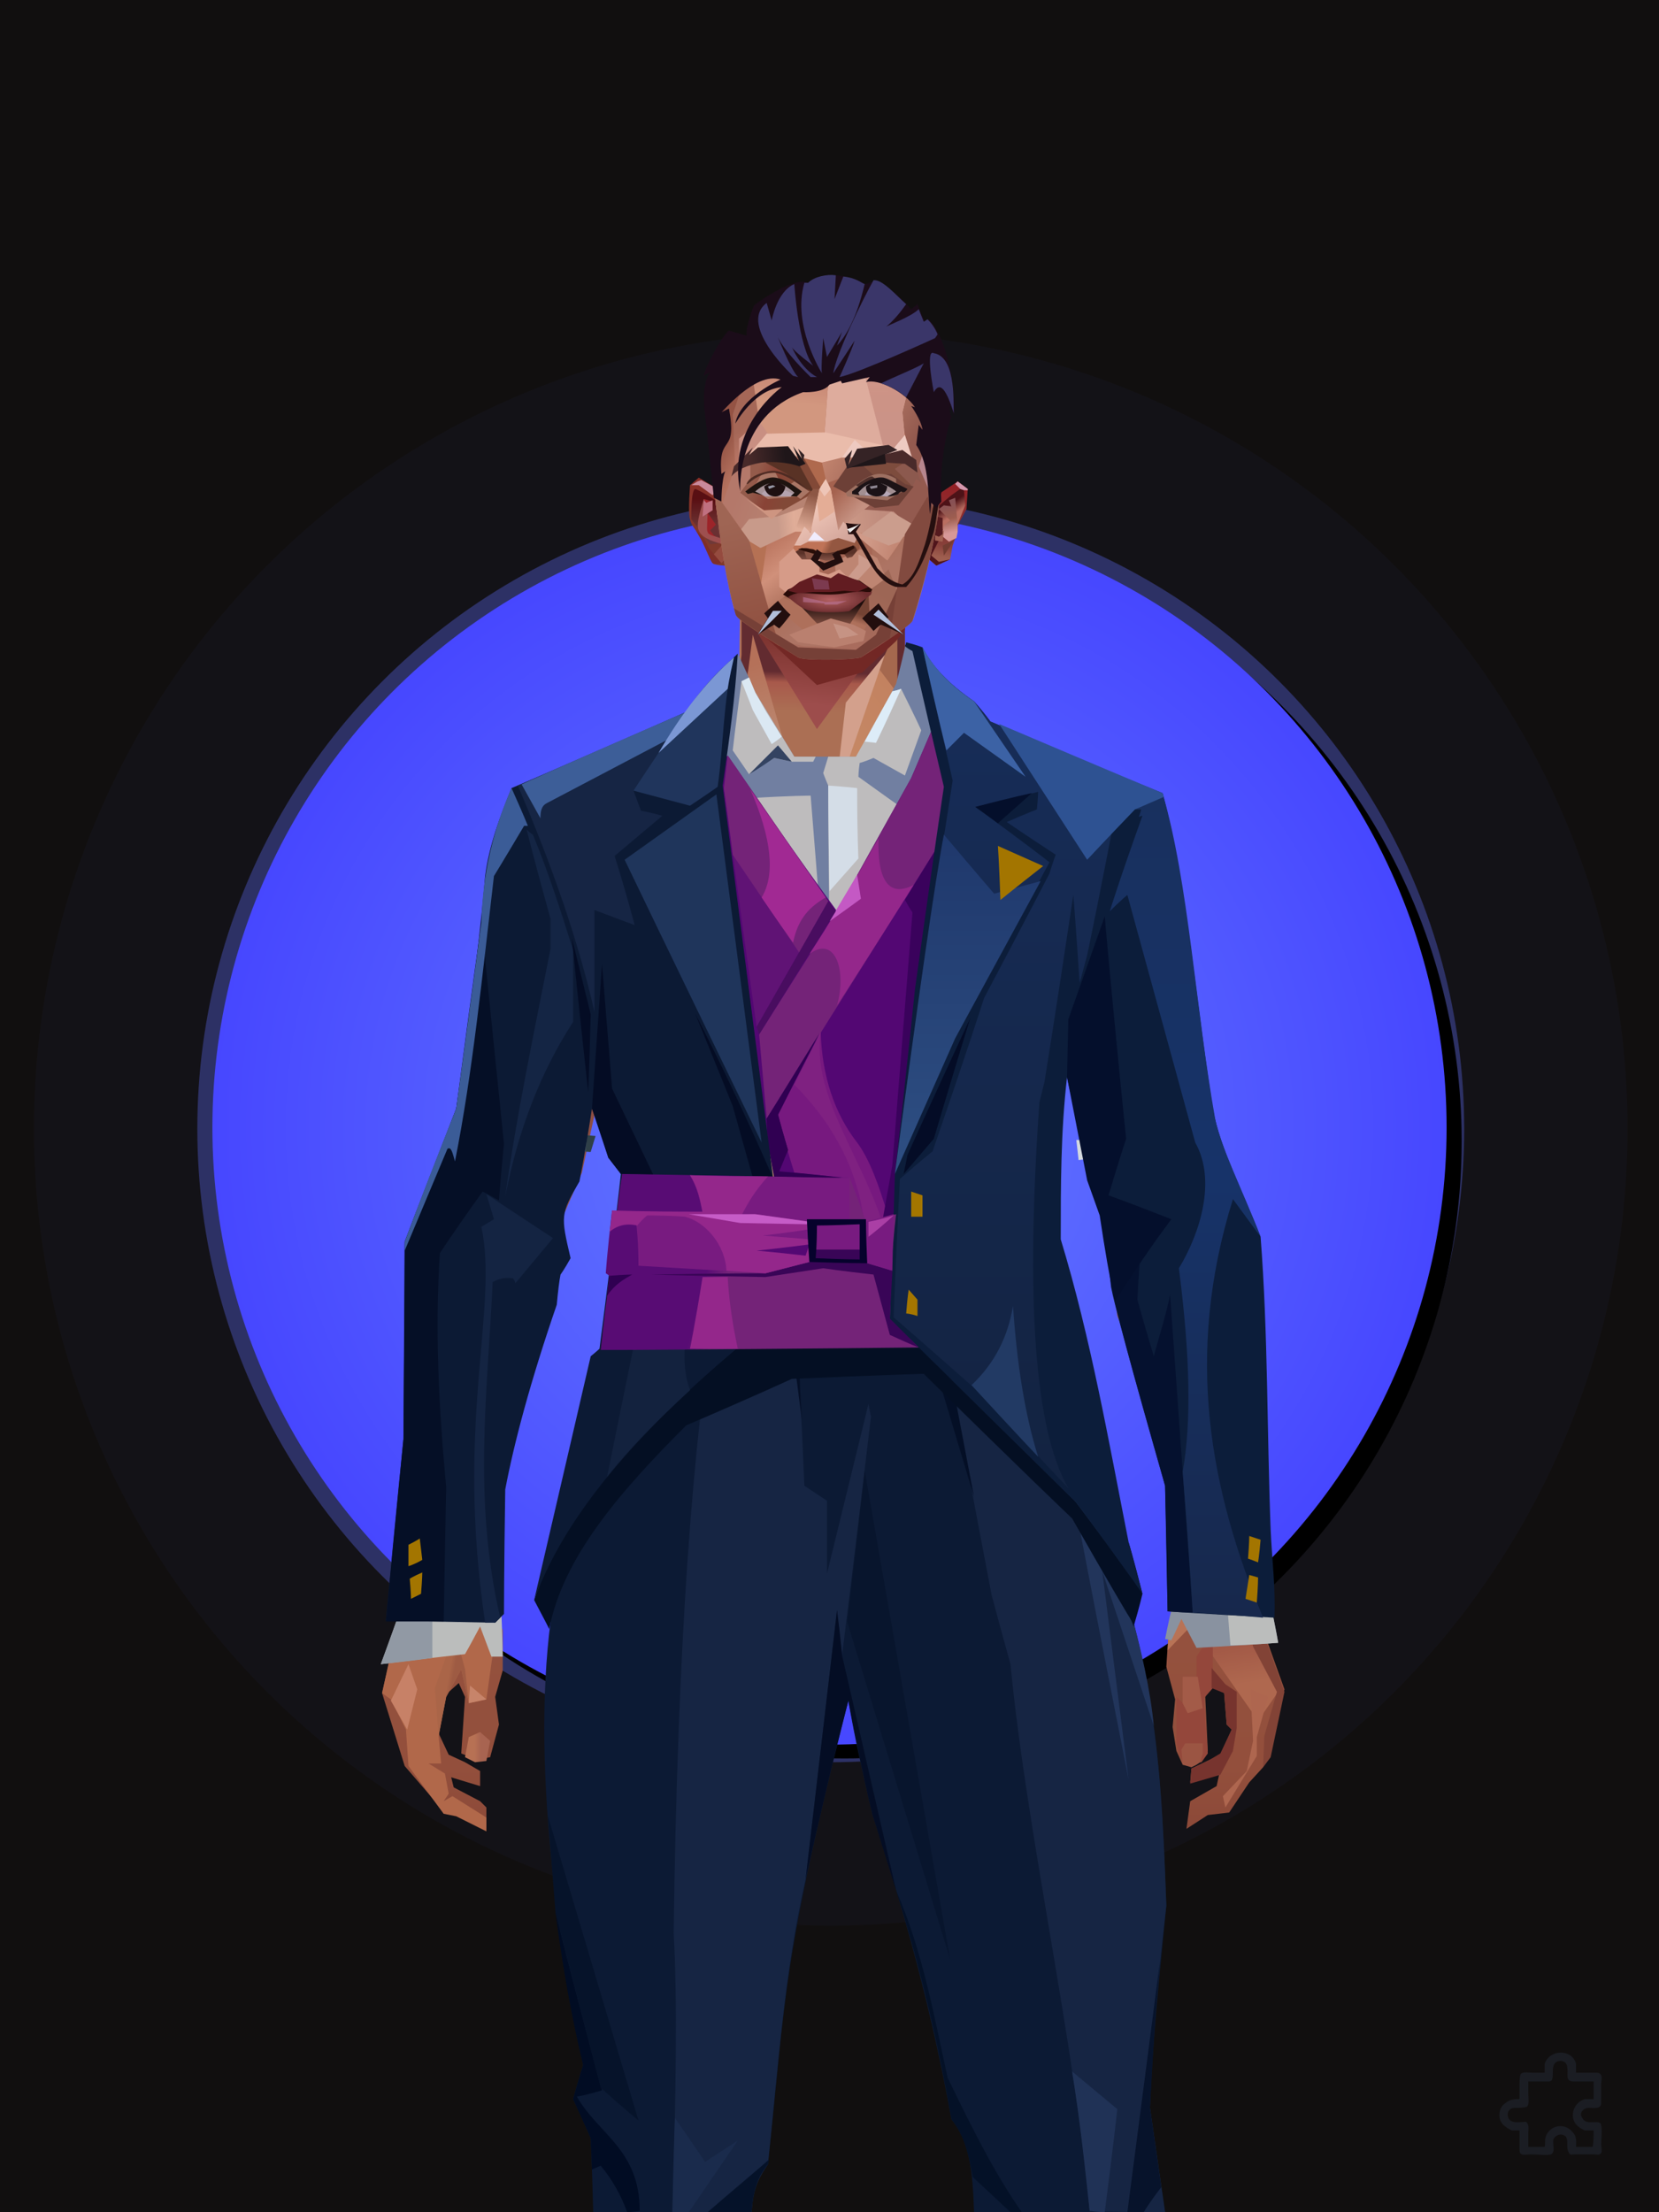<?xml version="1.0" encoding="UTF-8"?><svg width="1320px" height="1760px" viewBox="0 0 1320 1760" version="1.1" xmlns="http://www.w3.org/2000/svg" xmlns:xlink="http://www.w3.org/1999/xlink"><defs><filter width="130%" height="130%" x="-15%" y="-15%" id="id-30211" filterUnits="objectBoundingBox"><feGaussianBlur in="SourceGraphic" stdDeviation="50"></feGaussianBlur></filter><filter width="124%" height="124%" x="-12%" y="-12%" id="id-30212" filterUnits="objectBoundingBox"><feGaussianBlur in="SourceGraphic" stdDeviation="50"></feGaussianBlur></filter><radialGradient cx="50%" cy="50%" r="70%" id="id-30213" fx="50%" fy="50%" gradientTransform=" translate(0.500,0.500) scale(1,1) translate(-0.500,-0.500)"><stop stop-color="#667DFF" offset="0%"></stop><stop stop-color="#3A31FF" offset="100%"></stop></radialGradient><circle cx="660" cy="897" r="491" id="id-30214"></circle><filter width="107%" height="107%" x="-2%" y="-2%" id="id-30215" filterUnits="objectBoundingBox"><feOffset result="id-30216" in="SourceAlpha" dx="12" dy="11"></feOffset><feGaussianBlur result="id-30217" in="SourceGraphic" stdDeviation="10"></feGaussianBlur><feColorMatrix in="SourceGraphic" type="matrix" values="0 0 0 0 0 0 0 0 0 0 0 0 0 0 0 0 0 0 0.500 0"></feColorMatrix></filter></defs><g stroke="none" stroke-width="1" fill="none" id="id-30220" fill-rule="evenodd"><g id="id-30221"><rect fill="#110F0F" width="1320" height="1760" x="0" y="0" id="id-30222"></rect><circle cx="661" cy="898" r="504" fill="#5F6DFF" opacity="0.579" id="id-30223" filter="url(#id-30211)"></circle><circle cx="661" cy="898" r="634" fill="#5F6DFF" opacity="0.181" id="id-30223" filter="url(#id-30212)"></circle><g id="id-30223"><use fill="#000000" fill-opacity="1" xlink:href="#id-30214" filter="url(#id-30215)"></use><use fill="url(#id-30213)" xlink:href="#id-30214" fill-rule="evenodd"></use></g></g></g><defs><linearGradient x1="50%" y1="6%" x2="50%" y2="100%" id="id-110524"><stop stop-color="#B37355" offset="0%"></stop><stop stop-color="#C58B67" offset="8%"></stop><stop stop-color="#A5684C" offset="20%"></stop><stop stop-color="#975844" offset="34%"></stop><stop stop-color="#934F3C" offset="71%"></stop><stop stop-color="#602521" offset="100%"></stop></linearGradient><linearGradient x1="50%" y1="-10%" x2="50%" y2="84%" id="id-110525"><stop stop-color="#A86549" offset="0%"></stop><stop stop-color="#C1845E" offset="49%"></stop><stop stop-color="#AB6A54" offset="100%"></stop></linearGradient><linearGradient x1="57%" y1="50%" x2="47%" y2="56%" id="id-110526"><stop stop-color="#7A3A33" offset="0%"></stop><stop stop-color="#783731" offset="100%"></stop></linearGradient><linearGradient x1="45%" y1="35%" x2="55%" y2="47%" id="id-110527"><stop stop-color="#A66552" offset="0%"></stop><stop stop-color="#824237" offset="100%"></stop></linearGradient><linearGradient x1="54%" y1="31%" x2="47%" y2="81%" id="id-110528"><stop stop-color="#A5684E" offset="0%"></stop><stop stop-color="#A7644C" offset="20%"></stop><stop stop-color="#8A4938" offset="71%"></stop><stop stop-color="#854739" offset="81%"></stop><stop stop-color="#824036" offset="100%"></stop></linearGradient><linearGradient x1="43%" y1="38%" x2="54%" y2="44%" id="id-110529"><stop stop-color="#AA6548" offset="0%"></stop><stop stop-color="#9E5B43" offset="100%"></stop></linearGradient><linearGradient x1="46%" y1="8%" x2="58%" y2="82%" id="id-110530"><stop stop-color="#C9906F" offset="0%"></stop><stop stop-color="#A45848" offset="100%"></stop></linearGradient><linearGradient x1="50%" y1="41%" x2="49%" y2="65%" id="id-110531"><stop stop-color="#622B30" offset="0%"></stop><stop stop-color="#A8594B" offset="27%"></stop><stop stop-color="#AB6F54" offset="100%"></stop></linearGradient><linearGradient x1="63%" y1="4%" x2="25%" y2="77%" id="id-110532"><stop stop-color="#D2A185" offset="0%"></stop><stop stop-color="#D5A88F" offset="55%"></stop><stop stop-color="#B97A5D" offset="100%"></stop></linearGradient><linearGradient x1="50%" y1="23%" x2="41%" y2="77%" id="id-110533"><stop stop-color="#7F3531" offset="0%"></stop><stop stop-color="#9D4D4C" offset="100%"></stop></linearGradient><linearGradient x1="47%" y1="22%" x2="55%" y2="89%" id="id-110534"><stop stop-color="#B57159" offset="0%"></stop><stop stop-color="#BC8971" offset="100%"></stop></linearGradient><linearGradient x1="86%" y1="87%" x2="11%" y2="66%" id="id-110535"><stop stop-color="#9E5C4A" offset="0%"></stop><stop stop-color="#8C4E40" offset="100%"></stop></linearGradient><linearGradient x1="71%" y1="11%" x2="50%" y2="100%" id="id-110536"><stop stop-color="#B27255" offset="0%"></stop><stop stop-color="#A5684C" offset="100%" stop-opacity="0"></stop></linearGradient><linearGradient x1="66%" y1="46%" x2="56%" y2="43%" id="id-110537"><stop stop-color="#8E5040" offset="0%"></stop><stop stop-color="#7D403A" offset="100%"></stop></linearGradient><linearGradient x1="100%" y1="41%" x2="50%" y2="63%" id="id-110538"><stop stop-color="#712725" offset="0%"></stop><stop stop-color="#732825" offset="100%"></stop></linearGradient><linearGradient x1="69%" y1="20%" x2="50%" y2="100%" id="id-110539"><stop stop-color="#925342" offset="0%"></stop><stop stop-color="#9D5A48" offset="100%"></stop></linearGradient><linearGradient x1="36%" y1="20%" x2="57%" y2="81%" id="id-110540"><stop stop-color="#B07254" offset="0%"></stop><stop stop-color="#B37355" offset="100%"></stop></linearGradient><linearGradient x1="26%" y1="83%" x2="92%" y2="50%" id="id-110541"><stop stop-color="#C48864" offset="0%" stop-opacity="0"></stop><stop stop-color="#C38B6B" offset="99%"></stop></linearGradient><linearGradient x1="17%" y1="56%" x2="85%" y2="45%" id="id-110542"><stop stop-color="#D0A183" offset="0%" stop-opacity="0"></stop><stop stop-color="#D0A183" offset="51%"></stop><stop stop-color="#C68E6E" offset="100%"></stop></linearGradient><linearGradient x1="17%" y1="24%" x2="74%" y2="87%" id="id-110543"><stop stop-color="#C78E6C" offset="0%"></stop><stop stop-color="#B87755" offset="100%"></stop></linearGradient><linearGradient x1="26%" y1="42%" x2="80%" y2="75%" id="id-110544"><stop stop-color="#D9B09C" offset="0%"></stop><stop stop-color="#D5A88F" offset="100%" stop-opacity="0"></stop></linearGradient><linearGradient x1="29%" y1="56%" x2="77%" y2="50%" id="id-110545"><stop stop-color="#CDA484" offset="0%"></stop><stop stop-color="#CB9D7C" offset="100%" stop-opacity="0"></stop></linearGradient><linearGradient x1="74%" y1="24%" x2="34%" y2="74%" id="id-110546"><stop stop-color="#C38260" offset="0%"></stop><stop stop-color="#C58865" offset="100%"></stop></linearGradient><linearGradient x1="66%" y1="100%" x2="40%" y2="0%" id="id-110547"><stop stop-color="#BC7A58" offset="0%"></stop><stop stop-color="#D7AA98" offset="46%"></stop><stop stop-color="#C28360" offset="100%"></stop></linearGradient><linearGradient x1="52%" y1="13%" x2="59%" y2="75%" id="id-110548"><stop stop-color="#92463B" offset="0%"></stop><stop stop-color="#AF684F" offset="100%"></stop></linearGradient><linearGradient x1="28%" y1="76%" x2="73%" y2="20%" id="id-110549"><stop stop-color="#B87356" offset="0%"></stop><stop stop-color="#91453A" offset="67%"></stop><stop stop-color="#A15745" offset="100%"></stop></linearGradient><linearGradient x1="50%" y1="0%" x2="50%" y2="100%" id="id-110550"><stop stop-color="#9A5242" offset="0%"></stop><stop stop-color="#6C2B27" offset="100%"></stop></linearGradient><linearGradient x1="66%" y1="59%" x2="24%" y2="66%" id="id-110551"><stop stop-color="#A36149" offset="0%"></stop><stop stop-color="#C07F5D" offset="100%"></stop></linearGradient><linearGradient x1="41%" y1="11%" x2="55%" y2="61%" id="id-110552"><stop stop-color="#CD9781" offset="0%"></stop><stop stop-color="#B4705C" offset="100%"></stop></linearGradient><linearGradient x1="19%" y1="58%" x2="66%" y2="43%" id="id-110553"><stop stop-color="#D3A389" offset="0%"></stop><stop stop-color="#C38761" offset="100%"></stop></linearGradient><linearGradient x1="73%" y1="50%" x2="30%" y2="53%" id="id-110554"><stop stop-color="#9B5F42" offset="0%"></stop><stop stop-color="#B67B61" offset="100%"></stop></linearGradient><linearGradient x1="31%" y1="0%" x2="50%" y2="100%" id="id-110555"><stop stop-color="#D5A897" offset="0%"></stop><stop stop-color="#D1A08E" offset="100%"></stop></linearGradient><linearGradient x1="29%" y1="43%" x2="65%" y2="100%" id="id-110556"><stop stop-color="#D29D85" offset="0%"></stop><stop stop-color="#C18265" offset="100%"></stop></linearGradient><linearGradient x1="13%" y1="78%" x2="84%" y2="50%" id="id-110557"><stop stop-color="#B77456" offset="0%"></stop><stop stop-color="#AA6244" offset="100%"></stop></linearGradient><linearGradient x1="50%" y1="0%" x2="36%" y2="100%" id="id-110558"><stop stop-color="#D1A187" offset="0%"></stop><stop stop-color="#CC957E" offset="100%"></stop></linearGradient><linearGradient x1="50%" y1="28%" x2="64%" y2="55%" id="id-110559"><stop stop-color="#CF9D80" offset="0%"></stop><stop stop-color="#C38869" offset="100%"></stop></linearGradient><linearGradient x1="40%" y1="55%" x2="62%" y2="71%" id="id-110560"><stop stop-color="#B47251" offset="0%"></stop><stop stop-color="#BA7B58" offset="100%"></stop></linearGradient><linearGradient x1="9%" y1="37%" x2="88%" y2="55%" id="id-110561"><stop stop-color="#9D5D46" offset="0%"></stop><stop stop-color="#86473B" offset="100%"></stop></linearGradient><linearGradient x1="62%" y1="19%" x2="50%" y2="100%" id="id-110562"><stop stop-color="#B06A4D" offset="0%"></stop><stop stop-color="#8E483A" offset="100%"></stop></linearGradient><linearGradient x1="45%" y1="18%" x2="51%" y2="67%" id="id-110563"><stop stop-color="#D29F88" offset="0%"></stop><stop stop-color="#BE7F5D" offset="100%"></stop></linearGradient><linearGradient x1="50%" y1="43%" x2="50%" y2="100%" id="id-110564"><stop stop-color="#CA9076" offset="0%"></stop><stop stop-color="#AB6344" offset="100%"></stop></linearGradient><linearGradient x1="45%" y1="50%" x2="58%" y2="50%" id="id-110565"><stop stop-color="#9D5D49" offset="0%"></stop><stop stop-color="#BE836D" offset="100%"></stop></linearGradient><linearGradient x1="33%" y1="74%" x2="77%" y2="42%" id="id-110566"><stop stop-color="#A8644F" offset="0%"></stop><stop stop-color="#B6765A" offset="100%"></stop></linearGradient><linearGradient x1="63%" y1="59%" x2="38%" y2="59%" id="id-110567"><stop stop-color="#A86451" offset="0%"></stop><stop stop-color="#B77154" offset="100%"></stop></linearGradient><linearGradient x1="50%" y1="0%" x2="50%" y2="100%" id="id-110568"><stop stop-color="#BD907D" offset="0%"></stop><stop stop-color="#9E5744" offset="100%"></stop></linearGradient><linearGradient x1="47%" y1="47%" x2="53%" y2="50%" id="id-110569"><stop stop-color="#C19B86" offset="0%"></stop><stop stop-color="#9E5744" offset="100%"></stop></linearGradient><linearGradient x1="50%" y1="0%" x2="50%" y2="100%" id="id-110570"><stop stop-color="#AC6553" offset="0%"></stop><stop stop-color="#9E5644" offset="100%"></stop></linearGradient><linearGradient x1="50%" y1="0%" x2="50%" y2="100%" id="id-110571"><stop stop-color="#B28775" offset="0%"></stop><stop stop-color="#B68776" offset="100%"></stop></linearGradient><linearGradient x1="0%" y1="55%" x2="100%" y2="55%" id="id-110572"><stop stop-color="#A2675E" offset="0%"></stop><stop stop-color="#8F4F4C" offset="100%"></stop></linearGradient><linearGradient x1="50%" y1="0%" x2="50%" y2="100%" id="id-110573"><stop stop-color="#AF8873" offset="0%"></stop><stop stop-color="#93493E" offset="100%"></stop></linearGradient><linearGradient x1="49%" y1="20%" x2="52%" y2="96%" id="id-110574"><stop stop-color="#9B5650" offset="0%"></stop><stop stop-color="#984D3F" offset="100%"></stop></linearGradient><linearGradient x1="50%" y1="0%" x2="50%" y2="100%" id="id-110575"><stop stop-color="#5A1D24" offset="0%"></stop><stop stop-color="#72332B" offset="100%"></stop></linearGradient><linearGradient x1="33%" y1="47%" x2="59%" y2="56%" id="id-110576"><stop stop-color="#8E4D39" offset="0%"></stop><stop stop-color="#7C3A31" offset="100%"></stop></linearGradient></defs><g transform=" translate(304,473)" id="id-110577"><polygon points="174 662 139 824 137 906 146 1082 171 1154 176 1211 174 1230 175 1284 287 1284 284 1265 308 1195 306 1124 345 952 343 912 353 879 362 881 371 877 383 904 391 970 434 1079 457 1202 475 1252 475 1284 596 1284 600 1225 591 1146 609 1103 612 997 596 842 545 671 539 640 528 606 531 569 509 498 522 403 539 360 539 348 563 464 576 498 585 574 637 704 646 760 646 778 626 822 624 853 631 879 629 901 632 920 637 931 647 931 657 920 655 877 659 867 670 874 672 899 676 903 667 923 644 934 643 945 666 939 664 948 643 960 640 982 657 971 674 969 690 945 701 933 704 926 707 923 713 892 718 871 704 832 696 786 703 768 693 725 693 521 652 425 629 282 626 203 612 175 567 156 548 141 530 139 479 114 422 73 416 42 415 1 285 0 284 73 279 83 242 114 196 137 171 139 155 156 108 175 91 228 91 287 68 431 30 516 23 602 28 725 16 764 21 782 0 874 18 932 49 968 59 970 83 982 83 965 78 960 57 949 55 941 78 948 78 936 66 929 53 923 45 906 51 875 61 866 66 877 63 922 75 927 86 925 93 899 90 877 96 856 96 824 75 778 77 738 108 637 139 562 142 495 159 458 180 358 199 403 203 461 211 504 188 564 191 608" fill="url(#id-110524)" id="id-110578"></polygon><polygon points="91 287 68 431 30 516 23 602 72 688 117 614 98 452 109 469 123 336 102 372 109 294 88 309 109 285" fill="url(#id-110525)" id="id-110578"></polygon><polygon points="383 906 391 972 434 1081 457 1204 475 1254 475 1287 596 1287 600 1226 591 1148 609 1105 612 999 602 904 584 908 584 846 535 683 456 705 382 878" fill="url(#id-110526)" id="id-110578"></polygon><polygon points="137 907 146 1083 171 1156 176 1212 174 1232 175 1286 175 1287 287 1287 284 1266 308 1197 306 1126 345 954 343 923 293 814 263 724 247 711" fill="url(#id-110527)" id="id-110578"></polygon><polygon points="545 673 539 641 528 608 531 571 509 500 522 405 539 361 539 350 563 465 576 500 601 540 660 491 688 529 652 427 629 283 626 205 612 177 568 157 548 142 530 141 479 116 422 75 416 44 415 3 360 3 360 715 462 724" fill="url(#id-110528)" id="id-110578"></polygon><polygon points="83 984 59 972 49 970 21 932 19 903 7 879 0 874 11 824 38 786 38 814 56 786 78 800 91 822 83 879 69 882 63 855 51 877 45 908 47 930 37 930 50 938 53 954 49 960 56 956 83 973" fill="#B1684A" id="id-110583"></polygon><polygon points="66 855 69 882 63 855 51 877 45 908 42 870 58 825" fill="url(#id-110529)" id="id-110583"></polygon><polygon points="83 879 69 882 70 868" fill="#C7846A" id="id-110583"></polygon><polygon points="481 376 513 349 558 291 522 368" fill="#885F60" id="id-110586"></polygon><polygon points="313 697 260 560 246 448 259 424 355 408 361 366 317 404 285 409 267 378 313 343 394 351 431 378 420 404 368 399 371 404 449 421 466 441 449 510 466 547 406 697 358 717" fill="url(#id-110530)" id="id-110587"></polygon><polygon points="410 90 430 82 423 76 416 45 416 7 286 9 286 48 283 76 278 86 244 114 195 139 366 139 390 70 410 26" fill="url(#id-110531)" id="id-110588"></polygon><polygon points="182 180 133 231 97 289 97 231 113 182 165 159" fill="url(#id-110532)" id="id-110589"></polygon><polygon points="346 107 384 55 409 31 414 23 299 31" fill="url(#id-110533)" id="id-110590"></polygon><polygon points="287 93 295 32 323 129" fill="url(#id-110534)" id="id-110591"></polygon><polygon points="336 139 314 151 270 146 224 139" fill="#E2B4A4" id="id-110592"></polygon><polygon points="410 84 409 136 461 129" fill="url(#id-110535)" id="id-110593"></polygon><polygon points="173 246 167 286 191 351 263 386 328 330 359 330 359 152 348 139 336 139 309 152" fill="url(#id-110536)" id="id-110594"></polygon><polygon points="464 159 516 190 500 159" fill="url(#id-110537)" id="id-110595"></polygon><polygon points="302 31 346 72 382 62 409 37 416 28 416 13" fill="url(#id-110538)" id="id-110596"></polygon><polygon points="263 151 191 202 219 151" fill="#B17054" id="id-110597"></polygon><polygon points="154 206 170 170 122 188" fill="#DEB7A9" id="id-110598"></polygon><polygon points="358 285 344 299 323 318 305 354 358 345 354 305" fill="url(#id-110539)" id="id-110599"></polygon><polygon points="260 361 265 387 203 371 191 347" fill="#94523B" id="id-110600"></polygon><polygon points="198 362 181 359 167 284" fill="#5E2227" id="id-110601"></polygon><polygon points="477 341 477 335 488 326 496 325 509 338 496 348 485 354" fill="#5D2221" id="id-110602"></polygon><polygon points="314 151 342 220 317 293 237 351 209 318 172 251 185 205 270 146" fill="url(#id-110540)" id="id-110603"></polygon><polygon points="314 151 330 238 209 318 172 251 185 205 270 146" fill="url(#id-110541)" id="id-110603"></polygon><polygon points="314 151 350 205 220 227 185 205 270 146" fill="url(#id-110542)" opacity="0.369" id="id-110603"></polygon><polygon points="211 335 223 322 242 327 244 332 235 353 213 349" fill="#642B26" id="id-110606"></polygon><polygon points="224 339 226 342 226 345 222 349 235 350 242 333 230 338 227 335" fill="#70434F" id="id-110607"></polygon><polygon points="488 343 491 347 486 351 479 338 489 327 495 327 493 336" fill="#6F373C" id="id-110608"></polygon><polygon points="485 339 488 343 493 337" fill="#92523E" id="id-110609"></polygon><polygon points="359 162 359 291 406 325 455 347 529 267 463 182 415 166" fill="url(#id-110543)" id="id-110610"></polygon><polygon points="359 178 359 281 391 302 391 249 489 270 461 189 415 166" fill="url(#id-110544)" id="id-110610"></polygon><polygon points="359 178 359 219 472 220 461 189 415 166 371 163" fill="url(#id-110545)" id="id-110610"></polygon><polygon points="358 178 372 168 440 156 413 137 378 158 411 80 396 60 358 146" fill="url(#id-110546)" id="id-110613"></polygon><polygon points="346 140 358 152 372 129 400 48 369 86 364 130" fill="#D3A08C" id="id-110614"></polygon><polygon points="591 281 601 226 559 159 514 159 523 138 499 156 571 263" fill="url(#id-110547)" id="id-110615"></polygon><polygon points="609 298 626 332 629 285 627 227 614 207 617 251" fill="#8581A0" id="id-110616"></polygon><polygon points="554 159 567 157 612 177 614 192 579 175 603 207 601 226" fill="#B67758" id="id-110617"></polygon><polygon points="641 823 648 826 697 896 713 873 682 781" fill="url(#id-110548)" id="id-110618"></polygon><polygon points="625 840 700 762 688 738 679 784 648 776 626 822" fill="url(#id-110549)" id="id-110618"></polygon><polygon points="648 862 648 845 661 825 661 870 654 878 657 922 652 929 637 929 632 914 632 893 632 877 644 888" fill="#94473B" id="id-110620"></polygon><polygon points="554 375 577 333 607 451 594 508 568 462" fill="#BB7966" id="id-110621"></polygon><polygon points="623 326 643 425 633 431 693 523 652 427 636 326 625 315" fill="#7B779A" id="id-110622"></polygon><polygon points="628 274 638 339 623 314" fill="#6F393C" id="id-110623"></polygon><polygon points="693 523 695 567 685 525 618 416 633 431" fill="#8D4E3B" id="id-110624"></polygon><polygon points="640 463 599 539 601 571 634 655 646 703 650 754 658 640 660 491" fill="#BD7B5A" id="id-110625"></polygon><polygon points="610 531 648 646 652 546 638 479" fill="#CB937C" id="id-110625"></polygon><polygon points="693 748 677 730 677 700 660 491 685 525 691 552 684 727" fill="url(#id-110550)" id="id-110627"></polygon><polygon points="691 746 703 768 693 727 695 567 691 551 683 727" fill="#7E97BD" id="id-110628"></polygon><polygon points="260 559 310 683 355 716 263 713 238 685 195 582" fill="url(#id-110551)" id="id-110629"></polygon><polygon points="637 931 636 919 639 914 653 914 653 922 651 929 648 931 644 933" fill="#9B5543" id="id-110630"></polygon><polygon points="637 861 637 882 641 890 653 886 649 861" fill="#A35B48" id="id-110631"></polygon><polygon points="691 871 693 912 688 936 669 956 671 965 696 924 696 909 705 877" fill="#AE664F" id="id-110632"></polygon><polygon points="703 768 684 788 693 837 712 873 702 908 701 933 707 925 718 873 704 834 697 788" fill="#824336" id="id-110633"></polygon><polygon points="667 939 643 946 644 934 657 928 667 922 676 903 672 899 670 874 660 870 660 854 671 867 680 873 680 902 677 920" fill="#77342E" id="id-110634"></polygon><polygon points="361 510 359 634 426 561 420 535" fill="url(#id-110552)" opacity="0.626" id="id-110635"></polygon><polygon points="319 403 289 399 268 380 313 343 361 348 362 372" fill="url(#id-110553)" id="id-110636"></polygon><polygon points="171 141 168 151 180 151 204 139 196 138" fill="url(#id-110554)" id="id-110637"></polygon><polygon points="359 308 362 360 382 334" fill="#BB7863" opacity="0.625" id="id-110638"></polygon><polygon points="360 546 360 584 387 551 374 540" fill="url(#id-110555)" opacity="0.626" id="id-110639"></polygon><polygon points="346 542 360 547 373 540 360 534" fill="#763735" id="id-110640"></polygon><polygon points="325 545 277 503 259 561 308 579" fill="url(#id-110556)" opacity="0.758" id="id-110641"></polygon><polygon points="389 499 460 467 449 510 404 520" fill="url(#id-110557)" id="id-110642"></polygon><polygon points="364 491 361 403 420 428" fill="url(#id-110558)" opacity="0.758" id="id-110643"></polygon><polygon points="262 446 333 446 323 469 279 492" fill="url(#id-110559)" opacity="0.758" id="id-110644"></polygon><polygon points="259 425 279 496 259 561 236 528 213 443 227 425 243 447" fill="url(#id-110560)" id="id-110645"></polygon><polygon points="412 343 444 374 466 383 499 351 447 354 416 339" fill="url(#id-110561)" id="id-110646"></polygon><polygon points="164 252 163 278 128 284" fill="#85483C" id="id-110647"></polygon><polygon points="58 478 88 441 88 416 69 430 66 456" fill="url(#id-110562)" id="id-110648"></polygon><polygon points="76 684 69 634 61 517 89 474 111 569" fill="url(#id-110563)" id="id-110649"></polygon><polygon points="53 489 47 539 69 635 76 684 53 760 40 781 16 766 28 727 23 604 28 544" fill="url(#id-110564)" id="id-110650"></polygon><polygon points="136 452 127 497 153 460 177 340 170 300" fill="#965744" id="id-110651"></polygon><polygon points="181 359 159 460 143 497 142 514 123 532 109 514 108 490 127 497 153 460 177 340" fill="#8D4E42" id="id-110651"></polygon><polygon points="38 747 28 772 38 788 44 772" fill="#BB775C" id="id-110653"></polygon><polygon points="359 379 342 413 361 444 377 417" fill="url(#id-110565)" id="id-110654"></polygon><polygon points="196 581 260 561 229 519" fill="url(#id-110566)" id="id-110655"></polygon><polygon points="74 929 66 925 69 909 78 905 86 912 83 928" fill="url(#id-110567)" id="id-110656"></polygon><polygon points="20 903 7 880 21 851 28 871" fill="#C78167" id="id-110657"></polygon><polygon points="218 1123 203 1040 191 913 171 1090 182 1169 230 1208 261 1237 270 1213 234 1175 212 1157 272 1191 281 1169" fill="url(#id-110568)" opacity="0.808" id="id-110658"></polygon><polygon points="182 1207 181 1155 213 1106 236 1166 230 1210" fill="#A8614D" id="id-110659"></polygon><polygon points="187 902 211 1137 227 1161 275 1187 299 1137 272 1009 299 918 269 791 211 836" fill="url(#id-110569)" id="id-110660"></polygon><polygon points="288 1079 311 1040 311 942 295 903 264 1019 275 1188 301 1137" fill="url(#id-110570)" id="id-110661"></polygon><polygon points="584 908 604 1008 608 1106 614 998 599 887" fill="#848BB1" id="id-110662"></polygon><polygon points="430 886 488 1140 535 1115 561 925 566 886 536 816 500 786" fill="url(#id-110571)" opacity="0.792" id="id-110663"></polygon><polygon points="581 921 588 1011 584 1112 576 1162 544 1046 566 886" fill="url(#id-110572)" id="id-110664"></polygon><polygon points="561 1247 518 1200 472 1112 494 931 505 931 594 1188 579 1244" fill="url(#id-110573)" id="id-110665"></polygon><polygon points="531 1221 539 1263 536 1269 516 1287 509 1287 500 1263 513 1199 488 1226 462 1170 472 1101 427 1010 398 877 469 771 518 739 536 818 500 787 433 890 477 1078 534 1212" fill="url(#id-110574)" id="id-110666"></polygon><polygon points="321 1058 284 852 258 721 266 733 371 879 362 883 354 881 343 914 345 954" fill="#995346" id="id-110667"></polygon><polygon points="429 1068 424 875 536 705 454 704 380 865 384 906 391 972" fill="#9E5752" opacity="0.394" id="id-110668"></polygon><polygon points="175 1262 194 1287 206 1287 225 1226 213 1249 175 1221 174 1232" fill="#743428" id="id-110669"></polygon><polygon points="528 1227 554 1234 569 1169 549 1168" fill="#AC7064" id="id-110670"></polygon><polygon points="546 678 545 672 539 641 528 608 531 571 509 500 522 405 539 361 539 350 547 389 542 330 558 289 517 369 528 369 517 411 499 442 509 465 488 531 507 525 522 585 449 724" fill="url(#id-110575)" id="id-110578"></polygon><polygon points="402 722 490 609 522 585 449 723" fill="#94493C" id="id-110672"></polygon><polygon points="174 664 139 826 137 907 139 937 238 690 352 886 354 881 362 883 371 879 383 906 471 773 548 712 596 844 545 673 539 641 478 697 449 723 278 705 232 657 188 566 191 610" fill="url(#id-110576)" id="id-110578"></polygon><polygon points="189 616 211 620 190 586 190 609" fill="#813F3A" id="id-110674"></polygon><polygon points="139 836 225 709 167 697 139 826" fill="#753E2A" id="id-110675"></polygon><polygon points="518 734 596 843 547 678" fill="#622B30" id="id-110676"></polygon><polygon points="415 778 447 726 314 744 329 762" fill="#A6564C" opacity="0.520" id="id-110578"></polygon><polygon points="411 685 463 666 456 573" fill="#7A3B33" id="id-110678"></polygon></g><defs><linearGradient x1="53%" y1="5%" x2="47%" y2="91%" id="id-111278"><stop stop-color="#932126" offset="0%"></stop><stop stop-color="#873F39" offset="82%"></stop><stop stop-color="#9E5E4F" offset="100%"></stop></linearGradient><linearGradient x1="62%" y1="61%" x2="50%" y2="36%" id="id-111279"><stop stop-color="#BA6E61" offset="0%"></stop><stop stop-color="#4D1217" offset="100%"></stop></linearGradient><linearGradient x1="50%" y1="13%" x2="57%" y2="81%" id="id-111280"><stop stop-color="#885154" offset="0%"></stop><stop stop-color="#9E5E4F" offset="52%"></stop><stop stop-color="#D79898" offset="100%"></stop></linearGradient><linearGradient x1="50%" y1="0%" x2="54%" y2="88%" id="id-111281"><stop stop-color="#8B2F27" offset="0%"></stop><stop stop-color="#803A2B" offset="100%"></stop></linearGradient><linearGradient x1="36%" y1="75%" x2="36%" y2="18%" id="id-111282"><stop stop-color="#6F3938" offset="0%"></stop><stop stop-color="#590F13" offset="100%"></stop></linearGradient><linearGradient x1="33%" y1="21%" x2="62%" y2="79%" id="id-111283"><stop stop-color="#A56757" offset="0%"></stop><stop stop-color="#B57363" offset="10%"></stop><stop stop-color="#B9735D" offset="53%"></stop><stop stop-color="#D0907A" offset="70%"></stop><stop stop-color="#AA6E5A" offset="88%"></stop><stop stop-color="#AD7464" offset="100%"></stop></linearGradient><linearGradient x1="28%" y1="56%" x2="79%" y2="54%" id="id-111284"><stop stop-color="#C89A8A" offset="0%"></stop><stop stop-color="#E0AD98" offset="16%"></stop><stop stop-color="#C08C7D" offset="100%"></stop></linearGradient><linearGradient x1="68%" y1="59%" x2="18%" y2="46%" id="id-111285"><stop stop-color="#B78372" offset="0%"></stop><stop stop-color="#B4786A" offset="100%"></stop></linearGradient><linearGradient x1="26%" y1="17%" x2="91%" y2="50%" id="id-111286"><stop stop-color="#945344" offset="0%"></stop><stop stop-color="#B3715E" offset="16%"></stop><stop stop-color="#CB8C74" offset="51%"></stop><stop stop-color="#935A4F" offset="100%"></stop></linearGradient><linearGradient x1="45%" y1="16%" x2="52%" y2="84%" id="id-111287"><stop stop-color="#9F6554" offset="0%"></stop><stop stop-color="#925343" offset="100%"></stop></linearGradient><linearGradient x1="91%" y1="32%" x2="50%" y2="77%" id="id-111288"><stop stop-color="#9D6655" offset="0%"></stop><stop stop-color="#A96C5D" offset="100%"></stop></linearGradient><linearGradient x1="72%" y1="40%" x2="61%" y2="55%" id="id-111289"><stop stop-color="#734233" offset="0%"></stop><stop stop-color="#AE705B" offset="100%"></stop></linearGradient><linearGradient x1="50%" y1="33%" x2="50%" y2="100%" id="id-111290"><stop stop-color="#1E0D0C" offset="0%"></stop><stop stop-color="#7F4D40" offset="100%"></stop></linearGradient><linearGradient x1="34%" y1="50%" x2="87%" y2="60%" id="id-111291"><stop stop-color="#D09A88" offset="0%"></stop><stop stop-color="#C38774" offset="100%"></stop></linearGradient><linearGradient x1="14%" y1="54%" x2="60%" y2="65%" id="id-111292"><stop stop-color="#945B4B" offset="0%"></stop><stop stop-color="#894336" offset="50%"></stop><stop stop-color="#824937" offset="100%"></stop></linearGradient><linearGradient x1="50%" y1="0%" x2="50%" y2="100%" id="id-111293"><stop stop-color="#CE9386" offset="0%"></stop><stop stop-color="#C99387" offset="100%"></stop></linearGradient><linearGradient x1="50%" y1="9%" x2="44%" y2="54%" id="id-111294"><stop stop-color="#C58372" offset="0%"></stop><stop stop-color="#D2977F" offset="100%"></stop></linearGradient><linearGradient x1="61%" y1="87%" x2="61%" y2="8%" id="id-111295"><stop stop-color="#DEAC9D" offset="0%" stop-opacity="0"></stop><stop stop-color="#D69C96" offset="100%"></stop></linearGradient><radialGradient cx="50%" cy="39%" r="61%" id="id-111296" fx="50%" fy="39%" gradientTransform=" translate(0.500,0.392) scale(0.254,1) rotate(90) scale(1,3) translate(-0.500,-0.392)"><stop stop-color="#B36061" offset="0%"></stop><stop stop-color="#6C2C2E" offset="100%"></stop></radialGradient><linearGradient x1="67%" y1="12%" x2="50%" y2="100%" id="id-111297"><stop stop-color="#8D5644" offset="0%"></stop><stop stop-color="#E0AD98" offset="100%"></stop></linearGradient><linearGradient x1="45%" y1="50%" x2="56%" y2="52%" id="id-111298"><stop stop-color="#BF7357" offset="0%"></stop><stop stop-color="#945741" offset="100%"></stop></linearGradient><linearGradient x1="18%" y1="22%" x2="62%" y2="71%" id="id-111299"><stop stop-color="#A5624F" offset="0%"></stop><stop stop-color="#C59181" offset="100%"></stop></linearGradient><linearGradient x1="50%" y1="35%" x2="87%" y2="93%" id="id-111300"><stop stop-color="#EEC5B7" offset="0%"></stop><stop stop-color="#D1A398" offset="100%"></stop></linearGradient><linearGradient x1="50%" y1="115%" x2="50%" y2="50%" id="id-111301"><stop stop-color="#925F51" offset="0%"></stop><stop stop-color="#593128" offset="100%"></stop></linearGradient><linearGradient x1="73%" y1="44%" x2="22%" y2="46%" id="id-111302"><stop stop-color="#1F1619" offset="0%"></stop><stop stop-color="#492A2A" offset="100%"></stop></linearGradient></defs><g transform=" translate(548,259)" id="id-111303"><g id="id-111304"><g transform=" translate(0,121)" id="id-111305"><polygon points="199 13 214 3 222 9 221 25 214 38 214 43 210 54 208 65 197 70 190 64" fill="url(#id-111278)" id="id-111306"></polygon><polygon points="197 24 209 14 216 9 219 10 220 22 214 37 195 43" fill="url(#id-111279)" id="id-111307"></polygon><polygon points="203 38 208 34 199 25 203 22 209 23 207 18 212 16 214 38 214 43 213 48 207 51 201 46" fill="url(#id-111280)" id="id-111306"></polygon><polygon points="212 5 214 3 222 9 222 10 219 10 216 9" fill="#D497AD" id="id-111306"></polygon><polygon points="208 65 197 70 190 64 194 42 199 50 193 62 199 67" fill="#50151B" id="id-111306"></polygon><polygon points="203 62 202 54 211 50" fill="#723C31" id="id-111311"></polygon><polygon points="196 50 202 51 203 42 196 46" fill="#A06051" id="id-111312"></polygon><polygon points="194 45 199 47 202 45 202 32 197 31" fill="#561B1F" id="id-111313"></polygon><path d=" M 30,70 C 24,70 20,69 19,68 C 17,66 12,52 8,46 C 4,39 2,38 1,33 C 0,30 0,21 1,6 L 8,0 L 23,9 L 30,70 Z" fill="url(#id-111281)" id="id-111314"></path><polygon points="8 6 2 6 7 3 10 2 23 9 19 14" fill="#C9899B" id="id-111314"></polygon><path d=" M 26,68 C 23,69 20,69 19,68 C 17,66 12,52 8,46 C 7,44 6,43 6,42 C 9,45 10,47 12,48 C 13,50 14,52 16,56 L 26,68 Z" fill="#7E2E28" id="id-111314"></path><polygon points="26 68 29 65 27 53 20 61" fill="#954B3F" id="id-111314"></polygon><path d=" M 23,19 C 12,12 6,9 5,9 C 3,10 2,18 2,33 L 17,53 L 26,52 L 23,19 Z" fill="url(#id-111282)" id="id-111318"></path><polygon points="12 17 19 19 18 26 15 28 22 38 21 49 12 44" fill="#9C2429" id="id-111319"></polygon><path d=" M 27,53 C 16,50 10,47 8,42 C 6,38 8,30 12,17 L 15,23 C 15,36 14,42 15,43 C 15,45 18,46 25,48 L 27,53 Z" fill="#9E4F4F" id="id-111320"></path><polygon points="11 31 19 26 19 18 14 20 12 18" fill="#C07080" id="id-111321"></polygon><polygon points="20 46 17 42 22 37 25 48" fill="#6A3032" id="id-111322"></polygon></g><g transform=" translate(18,0)" id="id-111323"><path d=" M 20,231 C 18,227 11,201 5,153 C 3,140 2,128 1,117 C -1,91 4,63 8,49 C 9,46 16,35 16,34 C 30,20 56,0 94,0 C 157,0 178,45 181,51 C 183,57 183,111 181,144 C 178,177 162,232 160,235 C 158,239 124,261 119,264 C 113,266 74,267 69,264 C 64,261 22,235 20,231 Z" fill="url(#id-111283)" id="id-111324"></path><polygon points="7 140 17 117 33 106 149 120 167 144 154 168 73 161 39 177 29 171" fill="url(#id-111284)" id="id-111325"></polygon><polygon points="7 140 17 117 33 106 31 136 77 131 86 136 75 144 52 152 49 152 30 154 23 163" fill="url(#id-111285)" id="id-111325"></polygon><path d=" M 5,153 C 3,140 2,128 1,117 C -1,91 4,63 8,49 C 9,46 16,35 16,34 C 30,20 56,0 94,0 C 157,0 178,45 181,51 C 183,57 183,111 181,144 C 181,149 180,153 179,158 L 159,161 L 145,148 L 115,146 L 101,161 L 86,110 L 108,103 C 144,108 161,111 161,110 C 158,100 155,92 154,86 C 152,81 151,76 149,69 L 159,43 L 95,32 L 26,43 L 17,71 L 19,112 L 5,153 Z" fill="url(#id-111286)" id="id-111324"></path><polygon points="39 209 44 175 39 177 29 171" fill="#B57154" id="id-111325"></polygon><path d=" M 20,231 C 18,227 11,201 5,153 C 4,146 3,140 3,133 L 30,171 L 54,255 C 40,246 21,234 20,231 Z" fill="url(#id-111287)" id="id-111324"></path><polygon points="120 214 141 194 148 212 132 249 115 262 65 259 56 251 73 255 98 256" fill="url(#id-111288)" id="id-111330"></polygon><path d=" M 20,231 C 19,230 19,228 18,225 L 69,256 L 115,258 L 131,246 L 148,209 L 145,247 C 134,254 122,262 119,264 C 113,266 74,267 69,264 C 64,261 22,235 20,231 Z" fill="#764037" id="id-111324"></path><polygon points="80 183 80 201 103 202 128 183 128 174 108 161" fill="#A66755" id="id-111332"></polygon><polygon points="99 197 98 188 119 178 132 185 139 201 121 214" fill="#BE8572" id="id-111333"></polygon><polygon points="108 201 117 190 117 182 129 189 115 204" fill="#CC9B8C" id="id-111334"></polygon><polygon points="60 213 54 208 54 188 67 176 88 184 86 187 86 196 93 198 102 194 113 205" fill="#D69B88" id="id-111335"></polygon><polygon points="49 222 65 211 125 212 126 233 120 246 75 244" fill="url(#id-111289)" id="id-111336"></polygon><polygon points="125 214 110 238 84 237 70 222" fill="url(#id-111290)" id="id-111337"></polygon><polygon points="69 252 62 246 95 233 113 238 123 243 121 251 98 256" fill="#BA806F" id="id-111338"></polygon><polygon points="102 249 97 237 108 240 117 246" fill="#C69384" id="id-111339"></polygon><polygon points="151 171 140 187 108 161 141 174" fill="url(#id-111291)" id="id-111340"></polygon><polygon points="117 109 126 125 157 130 163 120 151 101" fill="#7D4C3D" id="id-111341"></polygon><polygon points="160 158 150 172 141 175 119 166 143 148" fill="#CB9D8D" id="id-111340"></polygon><polygon points="160 128 146 114 155 108 164 117 167 125 163 122" fill="#8C594E" id="id-111343"></polygon><polygon points="86 130 91 122 88 109 70 105" fill="#AF694D" id="id-111344"></polygon><polygon points="23 133 41 147 57 147 80 134 85 140 87 129 74 106 31 109 31 122" fill="url(#id-111292)" id="id-111345"></polygon><polygon points="43 109 60 118 72 128 82 133 69 109 52 105" fill="#593225" id="id-111346"></polygon><polygon points="28 138 48 154 57 146 42 147" fill="#CE9581" id="id-111347"></polygon><polygon points="94 31 159 40 152 69 154 90 145 103 90 86" fill="#DEAC9D" id="id-111348"></polygon><path d=" M 180,154 C 175,187 161,232 160,235 C 159,237 151,243 142,249 L 154,166 L 172,136 L 180,154 Z" fill="#824A3F" id="id-111324"></path><polygon points="121 35 159 40 152 69 154 90 145 103 138 101" fill="url(#id-111293)" id="id-111348"></polygon><polygon points="38 76 33 42 94 31 90 86 42 86" fill="url(#id-111294)" id="id-111351"></polygon><polygon points="45 86 38 76 22 90 22 112" fill="#C98F82" id="id-111352"></polygon><path d=" M 32,20 C 47,10 68,0 94,0 C 115,0 131,5 143,11 L 161,32 L 143,38 L 139,62 L 93,34 L 32,20 Z" fill="url(#id-111295)" opacity="0.484" id="id-111324"></path><polygon points="174 133 176 78 165 112" fill="#B7868E" id="id-111354"></polygon><polygon points="167 55 176 78 169 100" fill="#854F45" id="id-111354"></polygon><polygon points="28 105 44 86 91 85 140 96 88 109 55 101" fill="#EABCAB" id="id-111356"></polygon><polygon points="104 105 128 105 160 106 154 87 144 99 126 102 114 91" fill="#EECAC1" id="id-111357"></polygon></g></g><g transform=" translate(75,197)" id="id-111358"><polygon points="0 17 4 13 27 3 38 6 44 2 61 6 71 13 69 17 34 28 5 20" fill="#290B08" id="id-111359"></polygon><polygon points="12 16 4 14 13 7 27 1 38 4 44 0 60 6 68 11 59 15 49 14 38 15 24 15" fill="#621C21" id="id-111359"></polygon><polygon points="36 6 37 13 25 13 23 4" fill="#7C3A4F" id="id-111359"></polygon><path d=" M 4,19 C 11,25 16,29 22,30 C 30,32 52,31 53,30 C 54,29 60,25 70,17 L 71,14 C 71,15 70,15 67,15 C 64,15 64,14 58,15 C 52,15 48,17 37,17 C 26,17 15,15 12,16 C 10,16 7,17 4,19 Z" fill="url(#id-111296)" id="id-111362"></path><polygon points="16 19 16 23 33 24 33 25 43 25 51 22 34 23" fill="#C07AA2" opacity="0.532" id="id-111363"></polygon></g><polygon points="95 135 84 164 97 164 104 130 99 130" fill="url(#id-111297)" id="id-111364"></polygon><polygon points="84 175 83 177 90 186 105 186 109 187 114 187 119 181 124 182 126 185 130 184 136 177 136 171 134 169 105 165" fill="url(#id-111298)" id="id-111365"></polygon><polygon points="119 163 111 125 119 122 144 143" fill="url(#id-111299)" id="id-111366"></polygon><path d=" M 84,175 L 92,160 L 97,165 L 104,130 L 109,122 L 113,130 L 119,163 L 123,156 L 134,169 L 132,173 L 119,169 L 110,172 L 95,172 C 93,173 91,174 89,175 C 88,175 86,175 84,175 Z" fill="url(#id-111300)" id="id-111367"></path><polygon points="179 128 167 143 148 145 115 128 126 112 137 110 148 120 161 118 172 126" fill="#6D4037" id="id-111368"></polygon><polygon points="102 140 104 130 108 136 113 130 116 148 104 156" fill="#E4AD96" id="id-111367"></polygon><polygon points="95 171 100 164 108 171" fill="#F0ECFD" id="id-111370"></polygon><path d=" M 110,181 C 103,181 97,177 93,177 C 90,177 88,178 85,180 L 90,186 L 105,186 L 109,187 L 114,187 L 119,181 L 124,182 L 126,185 L 130,184 L 134,179 C 133,176 132,175 131,175 C 130,175 117,181 110,181 Z" fill="url(#id-111301)" id="id-111365"></path><polygon points="92 180 94 186 105 186 97 179" fill="#895445" id="id-111365"></polygon><polygon points="117 180 131 175 132 177 124 182 119 182" fill="#290E08" id="id-111373"></polygon><polygon points="87 178 90 177 99 178 101 179 101 182 94 180" fill="#290E08" id="id-111374"></polygon><g transform=" translate(34,94)" id="id-111375"><path d=" M 0,26 C 4,21 12,17 24,15 C 35,14 45,15 54,18 L 59,16 L 49,2 L 54,14 L 45,2 L 21,3 L 14,9 L 17,3 L 2,18 L 0,26 Z" fill="url(#id-111302)" id="id-111376"></path><polygon points="122 15 138 16 148 23 147 13 136 5 120 9" fill="#492A2A" id="id-111377"></polygon><polygon points="53 4 58 9 57 14" fill="#332325" id="id-111378"></polygon><polygon points="90 12 92 20 132 5 125 1 100 4 93 17 96 5" fill="#352325" id="id-111379"></polygon><polygon points="94 19 123 16 122 8" fill="#1F1619" id="id-111380"></polygon></g><path d=" M 165,122 L 165,128 L 170,132 L 158,139 L 126,136 L 125,133 L 133,127 C 140,121 147,118 152,118 C 157,118 162,120 165,122 Z" fill="#9D7061" id="id-111381"></path><path d=" M 136,129 L 133,127 C 139,123 143,120 146,120 L 150,123 L 136,129 Z" fill="#4F302B" id="id-111381"></path><path d=" M 130,134 L 130,132 C 140,124 148,120 155,121 C 159,122 162,124 166,126 C 168,127 170,128 174,130 C 172,133 171,133 169,132 C 168,133 167,133 167,134 C 165,135 162,136 158,136 L 136,135 L 130,134 Z" fill="#1C1316" id="id-111383"></path><path d=" M 135,133 L 136,135 L 158,136 L 165,132 C 158,127 153,125 149,125 C 144,125 139,128 135,133 Z" fill="#B5A7B5" id="id-111384"></path><path d=" M 135,133 L 136,135 L 140,135 C 142,131 144,129 148,129 C 151,128 155,130 161,134 L 165,132 C 158,127 153,125 149,125 C 144,125 139,128 135,133 Z" fill="#A28F91" id="id-111384"></path><path d=" M 149,136 C 154,136 157,134 158,128 C 154,126 151,124 149,124 C 146,124 144,126 141,128 C 141,133 143,135 149,136 Z" fill="#1B1216" id="id-111384"></path><polygon points="144 128 145 130 150 129 150 127" fill="#8F8793" id="id-111387"></polygon><polygon points="53 127 58 118 69 117 72 123 80 127 84 124 96 132 89 138 86 136 63 138 57 134" fill="#A97665" id="id-111388"></polygon><path d=" M 46,126 C 48,121 54,118 63,116 C 72,114 83,119 96,132 C 84,123 75,118 68,117 C 62,117 55,119 47,126 L 46,126 Z" fill="#4E2B23" id="id-111389"></path><path d=" M 47,134 L 45,132 C 55,124 63,120 69,121 C 76,122 82,126 90,132 L 86,136 L 59,135 L 51,133 L 47,134 Z" fill="#1E1410" id="id-111390"></path><path d=" M 53,132 L 61,136 L 81,136 L 84,133 C 78,128 73,125 69,125 C 64,125 59,127 53,132 Z" fill="#B4A3AF" id="id-111391"></path><path d=" M 53,132 L 58,134 C 60,131 63,130 68,130 C 73,130 78,131 83,134 L 84,133 C 78,128 73,125 69,125 C 64,125 59,127 53,132 Z" fill="#A69398" id="id-111391"></path><path d=" M 69,136 C 73,136 76,133 77,128 C 74,126 71,124 69,124 C 66,124 63,126 60,128 C 61,133 64,136 69,136 Z" fill="#1E1011" id="id-111391"></path><polygon points="63 128 64 130 69 128 67 127" fill="#999AA8" id="id-111394"></polygon></g><defs></defs><g transform=" translate(433,992)" id="id-87313"><path d=" M 165,768 L 39,768 C 38,729 37,709 37,709 C 28,688 23,678 23,678 C 28,660 31,651 31,651 C -6,466 -10,325 20,226 C 31,176 41,130 54,83 C 56,58 60,31 65,2 C 285,1 394,0 394,0 C 404,34 409,51 409,51 C 409,75 410,88 410,88 C 416,113 422,138 428,164 C 477,318 489,350 495,524 C 490,576 484,631 482,685 L 494,768 C 393,768 342,768 342,768 C 341,734 338,711 324,694 C 308,606 286,527 261,451 C 254,421 247,391 242,361 C 189,570 193,590 178,730 C 169,741 166,754 165,768 Z" fill="#0C1A34" id="id-87314"></path><path d=" M 102,768 C 105,671 106,597 103,546 C 106,319 118,151 137,45 C 179,44 200,44 200,44 C 205,141 207,190 207,190 C 219,198 225,202 225,202 C 225,241 225,260 225,260 C 247,170 258,125 258,125 C 259,131 260,135 260,135 C 245,262 237,325 237,325 C 234,301 233,289 233,289 L 208,503 C 191,577 186,653 178,730 C 166,747 166,757 165,768 C 123,768 102,768 102,768 Z" fill="#162543" id="id-87315"></path><path d=" M 102,768 C 103,718 104,693 104,693 C 120,716 128,728 128,728 L 154,711 L 115,768 C 106,768 102,768 102,768 Z" fill="#1A2B4C" id="id-87316"></path><path d=" M 178,730 C 168,742 166,755 165,768 L 130,768 C 146,754 163,740 179,726 L 178,730 Z" fill="#051229" id="id-87317"></path><path d=" M 66,768 C 61,754 54,742 45,731 L 38,734 L 37,709 L 23,678 C 28,660 31,651 31,651 C 22,614 15,575 9,530 C 33,624 46,671 46,671 C 33,675 26,676 26,676 C 43,706 76,718 76,767 C 69,768 66,768 66,768 Z" fill="#010C23" id="id-87318"></path><path d=" M 45,669 C 65,687 75,695 75,695 L 3,453 L 9,530 C 33,623 45,669 45,669 Z" fill="#06132A" id="id-87319"></path><path d=" M 208,503 L 233,289 C 236,313 237,325 237,325 L 280,512 L 261,451 C 254,422 248,392 242,361 C 230,407 219,454 208,503 Z" fill="#040D24" id="id-87320"></path><path d=" M 241,298 L 323,567 L 255,178 C 246,258 241,298 241,298 Z" fill="#08152D" id="id-87321"></path><path d=" M 434,767 C 422,632 384,467 371,332 C 361,296 356,277 356,277 C 326,120 312,42 312,42 L 405,40 L 409,51 L 410,88 L 428,163 C 485,334 490,387 495,524 C 489,577 483,630 482,685 L 494,768 C 454,768 434,767 434,767 Z" fill="#162543" id="id-87322"></path><path d=" M 446,768 C 453,714 456,686 456,686 L 420,656 C 426,692 430,730 434,767 C 442,768 446,768 446,768 Z" fill="#203256" id="id-87323"></path><path d=" M 491,748 C 481,761 477,768 477,768 C 468,768 464,768 464,768 L 490,568 C 486,610 484,649 482,685 L 491,748 Z" fill="#07132B" id="id-87324"></path><path d=" M 371,768 L 341,740 C 338,724 335,708 324,694 C 313,630 298,569 280,512 C 301,560 310,611 321,661 C 339,698 357,735 380,768 C 374,768 371,768 371,768 Z" fill="#041127" id="id-87325"></path><path d=" M 405,40 C 396,40 392,40 392,40 C 415,170 440,297 465,424 L 444,258 L 485,381 C 480,326 455,247 428,163 L 410,88 L 409,51 C 407,44 405,40 405,40 Z" fill="#22355B" id="id-87326"></path><path d=" M 368,41 C 388,110 397,144 397,144 C 394,116 392,101 392,101 C 415,141 427,160 427,160 C 420,131 417,116 417,116 C 397,89 388,76 388,76 L 383,41 C 373,41 368,41 368,41 Z" fill="#040C24" id="id-87327"></path><path d=" M 365,41 C 367,88 368,112 368,112 L 337,42 C 356,41 365,41 365,41 Z" fill="#1F3155" id="id-87328"></path><path d=" M 312,41 C 301,42 295,42 295,42 L 342,199 C 322,94 312,41 312,41 Z" fill="#040F26" id="id-87329"></path><path d=" M 247,24 C 235,34 229,39 229,39 C 217,29 211,24 211,24 L 228,9 C 241,19 247,24 247,24 Z" fill="#010C23" id="id-87330"></path><path d=" M 193,2 L 201,1 C 201,30 201,44 201,44 C 203,107 205,138 205,138 L 193,44 C 193,16 193,2 193,2 Z" fill="#050F26" id="id-87331"></path><path d=" M 107,42 C 107,84 107,105 107,105 L 132,45 C 116,43 107,42 107,42 Z" fill="#142341" id="id-87332"></path><path d=" M 94,41 C 103,40 108,39 108,39 C 94,103 87,134 87,134 C 89,99 91,82 91,82 C 56,125 39,147 39,147 C 44,124 46,113 46,113 L 93,62 C 93,48 94,41 94,41 Z" fill="#040C24" id="id-87333"></path><path d=" M 59,41 C 87,41 101,40 101,40 L 103,2 L 65,2 C 61,28 59,41 59,41 Z" fill="#051228" id="id-87334"></path><path d=" M 260,42 C 335,41 373,40 373,40 C 368,14 366,1 366,1 L 261,4 C 260,29 260,42 260,42 Z" fill="#162342" id="id-87335"></path></g><defs><linearGradient x1="98%" y1="50%" x2="2%" y2="49%" id="id-90092"><stop stop-color="#2F4047" offset="0%"></stop><stop stop-color="#2F4048" offset="4%"></stop><stop stop-color="#828796" offset="5%"></stop><stop stop-color="#A4ABB3" offset="14%"></stop><stop stop-color="#BCBFC7" offset="15%"></stop><stop stop-color="#F7F9F8" offset="27%"></stop><stop stop-color="#384750" offset="28%"></stop><stop stop-color="#273A40" offset="35%"></stop><stop stop-color="#BECED3" offset="37%"></stop><stop stop-color="#CCDEE0" offset="43%"></stop><stop stop-color="#75858B" offset="44%"></stop><stop stop-color="#75878B" offset="50%"></stop><stop stop-color="#819FAF" offset="51%"></stop><stop stop-color="#84A8B7" offset="63%"></stop><stop stop-color="#4A6B94" offset="64%"></stop><stop stop-color="#416997" offset="77%"></stop><stop stop-color="#293B52" offset="79%"></stop><stop stop-color="#1C3048" offset="93%"></stop><stop stop-color="#707C98" offset="94%"></stop><stop stop-color="#707C98" offset="96%"></stop><stop stop-color="#D2D7DD" offset="98%"></stop><stop stop-color="#D4D9DF" offset="100%"></stop></linearGradient><linearGradient x1="98%" y1="50%" x2="2%" y2="49%" id="id-90093"><stop stop-color="#2F4047" offset="0%"></stop><stop stop-color="#2F4048" offset="4%"></stop><stop stop-color="#828796" offset="5%"></stop><stop stop-color="#A4ABB3" offset="14%"></stop><stop stop-color="#BCBFC7" offset="15%"></stop><stop stop-color="#F7F9F8" offset="27%"></stop><stop stop-color="#384750" offset="28%"></stop><stop stop-color="#273A40" offset="35%"></stop><stop stop-color="#BECED3" offset="37%"></stop><stop stop-color="#CCDEE0" offset="43%"></stop><stop stop-color="#75858B" offset="44%"></stop><stop stop-color="#75878B" offset="50%"></stop><stop stop-color="#819FAF" offset="51%"></stop><stop stop-color="#84A8B7" offset="63%"></stop><stop stop-color="#4A6B94" offset="64%"></stop><stop stop-color="#416997" offset="77%"></stop><stop stop-color="#293B52" offset="79%"></stop><stop stop-color="#1C3048" offset="93%"></stop><stop stop-color="#707C98" offset="94%"></stop><stop stop-color="#707C98" offset="96%"></stop><stop stop-color="#D2D7DD" offset="98%"></stop><stop stop-color="#D4D9DF" offset="100%"></stop></linearGradient></defs><g transform=" translate(365,883)" id="id-90094"><path d=" M 6,4 C 24,10 43,14 63,15 C 95,17 109,17 109,17 L 106,30 C 88,30 69,30 51,28 C 34,26 18,24 1,20 L 6,4 Z" transform=" translate(55,17) rotate(4) translate(-55,-17)" fill="url(#id-90092)" id="id-90095"></path><path d=" M 492,15 C 510,18 528,20 546,19 C 562,18 574,17 582,16 C 590,15 594,13 594,13 L 595,26 C 591,27 588,28 583,29 C 569,31 552,32 539,33 C 523,33 507,32 491,31 L 492,15 Z" transform=" translate(543,23) rotate(-10) translate(-543,-23)" fill="url(#id-90093)" id="id-90095"></path></g><defs><linearGradient x1="50%" y1="0%" x2="50%" y2="100%" id="id-96049"><stop stop-color="#18305E" offset="0%"></stop><stop stop-color="#173369" offset="46%"></stop><stop stop-color="#17284C" offset="100%"></stop></linearGradient><linearGradient x1="50%" y1="0%" x2="50%" y2="100%" id="id-96050"><stop stop-color="#172D59" offset="0%"></stop><stop stop-color="#132341" offset="100%"></stop></linearGradient><linearGradient x1="50%" y1="0%" x2="50%" y2="100%" id="id-96051"><stop stop-color="#1F386C" offset="0%"></stop><stop stop-color="#2E4F83" offset="100%"></stop></linearGradient><linearGradient x1="41%" y1="51%" x2="34%" y2="50%" id="id-96052"><stop stop-color="#742378" offset="0%"></stop><stop stop-color="#580C74" offset="100%"></stop></linearGradient></defs><g transform=" translate(303,511)" id="id-96053"><g id="id-96054"><path d=" M 67,805 C 22,810 0,813 0,813 C 9,789 13,777 13,777 C 68,775 96,774 96,774 C 97,796 97,807 97,807 C 91,807 88,807 88,807 L 79,783 C 71,798 67,805 67,805 Z" fill="#BBBDBC" id="id-96055"></path><path d=" M 41,808 L 41,778 L 13,777 L 0,813 C 28,810 41,808 41,808 Z" fill="#9199A4" id="id-96056"></path><path d=" M 629,794 C 625,793 624,793 624,793 C 627,778 629,770 629,770 C 683,774 710,775 710,775 C 713,789 714,796 714,796 C 670,799 649,800 649,800 L 637,777 C 632,788 629,794 629,794 Z" fill="#8992A0" id="id-96057"></path><path d=" M 676,798 L 674,773 L 710,775 L 714,796 C 688,798 676,798 676,798 Z" fill="#BBBDBC" id="id-96058"></path><path d=" M 284,9 C 273,81 268,118 268,118 C 288,257 298,326 298,326 C 381,327 422,327 422,327 C 443,182 453,109 453,109 C 436,39 427,5 427,5 C 421,2 418,0 418,0 C 413,22 410,33 410,33 C 390,72 379,91 378,91 C 345,91 329,91 329,91 L 298,40 C 289,19 284,9 284,9 Z" fill="#717FA1" id="id-96059"></path><path d=" M 293,28 C 289,30 287,31 287,31 C 282,68 280,86 280,86 C 289,99 293,105 293,105 C 306,96 313,92 313,92 C 323,94 327,95 327,95 C 339,95 344,95 344,95 L 346,91 L 329,91 L 298,40 C 294,32 293,28 293,28 Z" fill="#BEBCBD" id="id-96060"></path><path d=" M 293,28 C 289,30 287,31 287,31 C 293,46 296,54 296,54 C 306,72 311,81 311,81 C 317,77 319,75 319,75 L 307,56 L 298,40 L 293,28 Z" fill="#DBE8F3" id="id-96061"></path><path d=" M 293,105 L 316,82 L 327,95 L 313,92 C 300,101 293,105 293,105 Z" fill="#344361" id="id-96062"></path><path d=" M 407,39 C 412,38 414,37 414,37 C 425,59 430,70 430,70 L 417,106 C 401,97 392,92 392,92 C 385,95 381,96 381,96 C 380,103 380,107 380,107 C 416,133 435,146 435,146 C 383,206 357,237 357,237 C 356,155 356,114 356,114 C 353,107 352,104 352,104 L 356,91 L 378,91 C 397,57 407,39 407,39 Z" fill="#BEBCBD" id="id-96063"></path><path d=" M 407,39 C 412,38 414,37 414,37 C 401,66 394,80 394,80 L 385,79 C 399,53 407,39 407,39 Z" fill="#DDECF8" id="id-96064"></path><path d=" M 356,114 C 371,115 379,116 379,116 C 379,153 380,172 380,172 L 357,198 C 356,142 356,114 356,114 Z" fill="#D4DDE7" id="id-96065"></path><path d=" M 294,124 C 326,122 342,122 342,122 L 348,197 C 312,148 294,124 294,124 Z" fill="#BEBCBD" id="id-96066"></path></g><g transform=" translate(271,66)" id="id-96067"><path d=" M 169,0 C 169,0 179,48 179,48 C 153,275 140,388 140,388 C 79,389 48,390 48,390 C 41,352 37,333 37,333 C 12,144 0,49 0,49 C 3,33 4,24 4,24 C 62,107 92,148 92,148 L 151,42 C 163,14 169,0 169,0 Z" fill="#530773" id="id-96068"></path><path d=" M 169,0 C 175,32 179,48 179,48 C 175,79 173,95 173,95 C 82,240 36,313 36,313 L 30,246 L 92,148 L 151,42 L 169,0 Z" fill="#742378" id="id-96069"></path><path d=" M 28,240 L 85,140 L 5,24 L 2,50 C 19,177 28,240 28,240 Z" fill="#601375" id="id-96070"></path><path d=" M 9,103 L 62,181 L 85,140 L 5,24 L 2,50 C 7,85 9,103 9,103 Z" fill="#742378" id="id-96071"></path><path d=" M 32,137 C 43,119 40,90 23,51 C 63,108 83,137 83,137 C 71,144 61,153 57,173 C 40,149 32,137 32,137 Z" fill="#A12993" id="id-96072"></path><path d=" M 70,182 C 90,167 100,194 92,223 C 133,159 153,127 153,127 C 132,138 124,121 125,90 C 104,127 86,158 70,182 Z" fill="#94278B" id="id-96073"></path><path d=" M 86,156 C 103,144 111,138 111,138 L 108,119 C 93,144 86,156 86,156 Z" fill="#C459C4" id="id-96074"></path><path d=" M 79,244 C 56,288 45,310 45,310 C 48,322 52,337 58,356 C 87,359 101,360 101,360 C 110,386 114,398 114,398 C 127,394 133,392 133,392 C 125,364 117,344 108,332 C 90,309 80,279 79,244 Z" fill="#77197F" id="id-96075"></path><path d=" M 58,286 C 72,258 79,244 79,244 C 72,293 108,337 128,395 L 114,398 C 109,354 89,317 58,286 Z" fill="#7F2181" id="id-96076"></path><path d=" M 173,95 C 155,124 146,139 146,139 C 150,146 152,149 152,149 L 136,350 L 128,395 L 139,388 C 162,193 173,95 173,95 Z" fill="#3A025C" id="id-96077"></path><path d=" M 94,360 L 42,360 L 37,333 C 36,320 36,313 36,313 L 78,245 C 56,288 45,310 45,310 C 50,329 53,338 53,338 L 45,355 C 77,358 94,360 94,360 Z" fill="#300052" id="id-96078"></path><polygon points="85 140 91 148 30 246 28 240" fill="#490D60" id="id-96079"></polygon></g><g transform=" translate(4,0)" id="id-96080"><path d=" M 130,785 C 141,728 186,676 239,623 C 295,599 323,586 323,586 C 393,583 428,582 428,582 C 506,659 546,697 546,697 C 575,748 590,773 590,773 C 594,779 595,783 595,783 C 600,766 602,757 602,757 C 595,729 591,716 591,716 C 594,736 595,746 595,746 C 565,705 549,684 549,684 C 466,602 424,561 424,561 C 328,561 280,561 280,561 C 199,629 140,696 118,762 C 126,777 130,785 130,785 Z" fill="#040F23" id="id-96081"></path><path d=" M 94,773 C 89,778 87,780 87,780 C 29,779 0,778 0,778 C 9,682 14,634 14,634 C 15,529 15,477 15,477 C 25,450 39,415 56,371 C 64,316 73,255 79,186 C 82,162 91,138 100,116 C 145,97 191,77 240,55 C 248,39 265,24 280,9 C 278,44 273,79 268,114 L 308,425 L 280,561 C 183,643 138,707 118,762 C 148,633 163,568 163,568 C 168,564 170,562 170,562 C 182,469 187,423 187,423 C 180,414 177,410 177,410 C 169,384 164,371 164,371 C 158,410 154,429 154,429 C 139,455 139,456 147,490 C 142,499 139,503 139,503 C 138,508 137,516 136,527 C 115,588 102,637 95,674 C 94,740 94,773 94,773 Z" fill="#0C1A34" id="id-96082"></path><path d=" M 46,779 L 0,779 L 14,634 L 15,477 C 42,407 56,371 56,371 C 69,272 76,223 76,223 C 88,340 94,399 94,399 C 91,429 90,444 90,444 C 81,439 77,437 77,437 C 54,469 43,486 43,486 C 39,546 42,608 48,672 L 46,779 Z" fill="#050F26" id="id-96083"></path><path d=" M 29,740 C 22,743 19,745 19,745 C 20,756 20,761 20,761 L 28,757 C 29,745 29,740 29,740 Z" fill="#A37500" id="id-96084"></path><path d=" M 18,735 C 18,724 18,718 18,718 C 24,715 27,713 27,713 L 29,730 C 22,734 18,735 18,735 Z" fill="#A37500" id="id-96085"></path><path d=" M 79,780 C 84,780 87,780 87,780 C 90,777 91,776 91,776 C 69,681 81,596 85,509 C 89,507 93,505 101,506 C 103,508 103,510 103,510 C 123,486 133,474 133,474 C 98,451 80,439 80,439 C 84,452 86,459 86,459 L 76,465 C 90,530 55,619 79,780 Z" fill="#142442" id="id-96086"></path><path d=" M 95,441 C 104,376 118,310 131,244 C 131,228 131,220 131,220 C 118,173 112,149 112,149 C 115,152 117,153 117,153 C 129,182 139,213 149,245 L 149,302 C 123,342 105,389 95,441 Z" fill="#142544" id="id-96087"></path><path d=" M 161,358 C 152,276 148,235 148,235 L 163,296 C 162,337 161,358 161,358 Z" fill="#040C24" id="id-96088"></path><path d=" M 172,256 L 164,371 L 177,410 C 184,419 187,423 187,423 C 205,423 213,424 213,424 L 180,355 L 172,256 Z" fill="#040C24" id="id-96089"></path><path d=" M 246,295 C 266,344 276,369 276,369 L 292,426 L 308,426 C 287,378 266,334 246,295 Z" fill="#040C24" id="id-96090"></path><path d=" M 299,398 C 226,248 190,173 190,173 L 263,121 C 287,306 299,398 299,398 Z" fill="#1F355B" id="id-96091"></path><path d=" M 166,294 C 166,240 166,213 166,213 C 187,221 198,225 198,225 C 188,188 182,170 182,170 L 220,138 C 209,135 203,134 203,134 L 197,118 C 226,76 240,55 240,55 L 105,114 C 132,177 153,237 166,294 Z" fill="#162544" id="id-96092"></path><path d=" M 108,113 C 118,131 123,140 123,140 C 123,134 124,130 128,128 L 225,77 L 240,55 C 152,93 108,113 108,113 Z" fill="#3D5E98" id="id-96093"></path><path d=" M 197,118 C 227,126 242,130 242,130 C 257,120 264,115 264,115 C 269,80 268,48 277,12 C 251,35 247,43 197,118 Z" fill="#20355C" id="id-96094"></path><path d=" M 277,12 C 273,29 272,37 272,37 L 217,88 C 235,57 255,31 277,12 Z" fill="#7B97D4" id="id-96095"></path><path d=" M 100,116 C 109,136 113,146 113,146 C 111,146 110,146 110,146 C 94,173 86,186 86,186 C 77,263 69,343 55,413 C 53,406 52,401 49,403 L 15,484 L 15,477 C 28,442 42,406 56,371 L 76,223 C 77,185 85,150 100,116 Z" fill="#3B5C97" id="id-96096"></path><path d=" M 176,664 C 190,595 197,561 197,561 C 224,560 238,560 238,560 C 237,572 238,584 242,595 C 217,618 195,640 176,664 Z" fill="#13223E" id="id-96097"></path><path d=" M 602,757 L 595,747 C 565,705 549,684 549,684 C 450,587 401,538 401,538 C 404,462 405,424 405,424 C 416,325 421,276 421,276 C 436,168 444,115 444,115 C 427,43 419,7 419,7 C 415,5 413,3 413,3 C 414,1 414,0 414,0 C 422,2 427,4 427,4 C 434,19 449,34 468,47 C 477,57 481,63 481,63 C 526,83 572,101 618,120 C 637,191 644,282 658,371 C 664,404 683,439 696,473 C 702,550 701,628 704,706 C 705,729 708,752 707,776 C 651,773 622,771 622,771 C 621,704 620,671 620,671 C 593,577 579,524 577,513 C 575,494 573,475 573,454 C 564,436 560,428 560,428 C 548,373 542,346 542,346 C 537,389 537,432 537,475 C 561,554 575,635 591,716 L 602,757 Z" fill="#0C1D3A" id="id-96098"></path><path d=" M 642,772 C 630,604 624,519 624,519 C 621,534 616,550 611,568 C 602,538 598,523 598,523 C 599,502 600,491 600,491 L 580,525 C 593,577 607,624 620,671 L 622,771 C 636,772 642,772 642,772 Z" fill="#05112F" id="id-96099"></path><path d=" M 642,772 C 679,774 698,776 698,776 C 656,675 635,568 674,443 L 696,473 C 680,432 665,403 660,380 C 644,290 639,192 618,120 C 604,129 596,133 596,133 C 599,133 601,133 601,133 C 600,137 599,139 599,139 C 601,138 602,138 602,138 C 584,188 576,214 576,214 C 585,205 590,201 590,201 C 626,332 644,398 644,398 C 661,428 648,470 631,498 C 640,568 641,621 634,660 C 640,735 642,772 642,772 Z" fill="url(#id-96049)" id="id-96100"></path><path d=" M 684,761 C 690,763 693,764 693,764 C 694,751 694,744 694,744 L 687,742 C 685,755 684,761 684,761 Z" fill="#A37500" id="id-96101"></path><path d=" M 694,732 C 689,730 686,729 686,729 C 687,717 687,711 687,711 L 696,714 C 695,726 694,732 694,732 Z" fill="#A37500" id="id-96102"></path><path d=" M 580,525 C 595,501 610,479 625,459 C 592,446 575,440 575,440 C 584,410 589,395 589,395 C 577,277 572,218 572,218 L 543,300 L 542,346 L 558,428 L 568,456 C 572,483 576,506 580,525 Z" fill="#040F2C" id="id-96103"></path><path d=" M 543,673 C 494,621 469,594 469,594 C 426,556 404,537 404,537 C 407,463 409,427 409,427 C 426,412 435,405 435,405 C 463,324 476,283 476,283 C 511,217 528,184 528,184 C 531,174 533,169 533,169 C 507,152 494,143 494,143 C 510,136 518,133 518,133 C 519,123 519,119 519,119 C 486,127 469,131 469,131 C 509,160 528,175 528,175 C 478,268 453,315 453,315 C 421,387 405,423 405,423 C 419,316 435,212 451,110 L 427,4 C 434,18 447,33 468,47 L 481,63 C 551,92 586,107 586,107 C 568,202 558,249 558,249 C 554,264 552,271 552,271 C 549,225 547,201 547,201 C 532,301 524,350 524,350 L 520,366 C 509,523 516,626 543,673 Z" fill="url(#id-96050)" id="id-96104"></path><path d=" M 519,648 C 508,613 502,572 499,528 C 495,552 485,573 466,591 C 501,629 519,648 519,648 Z" fill="#223A64" id="id-96105"></path><path d=" M 423,536 C 417,534 414,534 414,534 C 415,521 416,515 416,515 L 423,523 C 423,532 423,536 423,536 Z" fill="#A47600" id="id-96106"></path><path d=" M 418,457 C 424,457 427,457 427,457 C 427,446 427,440 427,440 L 418,437 C 418,450 418,457 418,457 Z" fill="#A47600" id="id-96107"></path><path d=" M 465,299 C 431,372 415,408 415,408 C 413,418 412,423 412,423 L 436,395 C 455,331 465,299 465,299 Z" fill="#040C26" id="id-96108"></path><path d=" M 444,153 C 471,185 484,200 484,200 L 521,190 L 453,315 L 405,423 C 424,280 437,190 444,153 Z" fill="url(#id-96051)" id="id-96109"></path><path d=" M 489,205 C 488,176 487,162 487,162 L 523,178 C 500,196 489,205 489,205 Z" fill="#A37500" id="id-96110"></path><path d=" M 558,173 L 488,65 C 575,102 618,120 618,120 L 619,123 L 596,133 C 571,159 558,173 558,173 Z" fill="#2E5292" id="id-96111"></path><path d=" M 446,86 C 455,77 460,72 460,72 L 509,107 L 468,47 C 450,35 436,21 427,4 C 439,59 446,86 446,86 Z" fill="#3C62A5" id="id-96112"></path><path d=" M 469,131 C 499,123 514,120 514,120 L 487,144 C 475,135 469,131 469,131 Z" fill="#040F2B" id="id-96113"></path></g><g transform=" translate(175,368)" id="id-96114"><path d=" M 0,195 C 11,195 17,195 17,195 C 174,194 253,193 253,193 L 230,171 C 231,145 231,132 231,132 C 233,102 235,87 235,87 C 219,91 211,93 211,93 C 203,70 198,58 198,58 C 77,56 17,55 17,55 C 14,75 13,85 13,85 C 10,84 9,84 9,84 C 5,118 4,134 4,134 L 7,136 C 2,175 0,195 0,195 Z" fill="url(#id-96052)" id="id-96115"></path><path d=" M 7,136 C 19,135 25,135 25,135 C 18,139 11,143 5,152 C 6,142 7,136 7,136 Z" fill="#300052" id="id-96116"></path><path d=" M 217,135 C 190,132 177,130 177,130 L 131,137 C 71,136 40,135 40,135 C 101,134 131,134 131,134 C 154,128 166,125 166,125 C 166,119 166,115 166,115 L 206,115 C 210,122 212,126 212,126 C 226,130 232,132 232,132 C 232,135 231,148 230,170 C 245,185 253,193 253,193 C 245,190 239,187 230,183 L 217,135 Z" fill="#390557" id="id-96117"></path><path d=" M 81,137 C 75,175 71,194 71,194 C 97,194 109,194 109,194 C 105,175 102,156 101,137 L 81,137 Z" fill="#94278B" id="id-96118"></path><path d=" M 30,128 L 131,134 L 166,125 L 166,115 L 206,115 L 212,126 L 232,132 L 233,87 L 211,93 L 198,92 C 198,69 198,58 198,58 C 114,57 71,56 71,56 C 77,66 79,76 81,86 L 27,85 C 29,98 30,112 30,128 Z" fill="#781B80" id="id-96119"></path><path d=" M 9,84 C 8,95 7,101 7,101 C 13,96 20,94 29,96 C 34,90 37,88 37,88 C 57,88 67,89 67,89 C 83,93 99,111 100,132 L 131,134 C 154,128 166,125 166,125 C 166,113 166,107 166,107 C 142,105 129,104 129,104 C 154,101 166,99 166,99 C 166,95 166,93 166,93 C 137,89 122,87 122,87 C 116,87 112,88 112,88 C 117,78 123,68 133,57 C 92,57 71,56 71,56 C 77,65 79,75 81,85 C 33,85 9,84 9,84 Z" fill="#94278B" id="id-96120"></path><path d=" M 70,87 L 112,87 L 123,87 C 152,91 166,93 166,93 C 164,94 164,95 164,95 L 111,94 L 70,87 Z" fill="#C65CC7" id="id-96121"></path><path d=" M 124,116 C 152,113 166,111 166,111 L 163,120 C 137,117 124,116 124,116 Z" fill="#540873" id="id-96122"></path><path d=" M 211,91 L 211,91 C 211,91 211,103 212,126 L 212,126 L 212,126 C 211,126 196,126 166,125 L 166,125 L 166,125 C 166,125 165,113 164,91 L 164,91 L 211,91 L 211,91 Z M 206,95 C 183,96 172,96 172,96 C 172,113 171,121 171,122 L 171,122 L 171,122 C 194,123 206,123 206,123 L 206,95 Z" fill="#06022C" id="id-96123"></path><path d=" M 233,88 C 220,92 213,93 213,93 L 213,105 C 227,94 233,88 233,88 Z" fill="#AA3FA5" id="id-96124"></path><path d=" M 139,0 C 134,8 132,11 132,11 L 138,57 C 174,58 192,58 192,58 C 159,54 142,53 142,53 L 149,36 C 142,12 139,0 139,0 Z" fill="#300052" id="id-96125"></path></g></g><defs></defs><g transform=" translate(602,388)" id="id-99618"><path d=" M 52,52 C 50,56 49,58 49,58 C 52,59 54,60 54,60 C 59,58 62,57 62,57 C 61,54 60,53 60,53 C 63,51 65,50 65,50 C 68,56 69,59 69,59 C 58,64 53,66 53,66 C 47,60 43,57 43,57 L 48,49 C 51,51 52,52 52,52 Z" fill="#220E0E" id="id-99619"></path><path d=" M 71,28 C 73,34 73,37 73,37 C 76,37 77,37 77,37 C 88,54 94,74 111,79 C 116,79 119,79 119,79 C 128,69 134,57 141,35 C 143,27 144,14 147,4 C 147,-1 145,-1 142,4 C 140,21 137,35 134,45 C 129,60 125,72 116,77 C 107,75 102,70 96,64 C 85,44 79,35 79,35 L 83,29 C 75,29 71,28 71,28 Z" fill="#250F0F" id="id-99620"></path><path d=" M 72,33 C 74,35 74,36 74,36 L 82,29 C 76,32 72,33 72,33 Z" fill="#EFEDED" id="id-99621"></path><path d=" M 27,101 C 21,109 18,112 18,112 C 15,110 14,109 14,109 C 5,114 1,117 1,117 C 6,108 9,104 9,104 C 7,101 6,100 6,100 L 17,90 C 23,98 27,101 27,101 Z" fill="#220E0E" id="id-99622"></path><path d=" M 13,98 L 20,98 L 1,117 C 9,104 13,98 13,98 Z" fill="#B2BFDA" id="id-99623"></path><path d=" M 84,104 C 90,110 93,114 93,114 C 97,110 99,109 99,109 C 111,114 117,117 117,117 C 108,109 103,105 103,105 C 104,104 105,103 105,103 L 97,92 C 88,100 84,104 84,104 Z" fill="#220E0E" id="id-99624"></path><path d=" M 97,97 L 93,101 L 117,117 C 104,104 97,97 97,97 Z" fill="#B2BFDA" id="id-99625"></path></g><defs></defs><g transform=" translate(560,219)" id="id-101024"><g fill="#1B0C19" id="id-101025"><path d=" M 197,112 C 186,149 189,180 189,180 L 185,185 L 181,181 L 180,190 C 178,176 180,151 169,135 L 171,119 L 174,123 C 173,115 165,104 165,104 L 168,105 C 160,93 139,82 129,85 L 132,81 L 110,86 L 109,84 L 100,87 C 95,94 79,93 79,93 C 25,112 29,172 29,172 C 18,120 62,89 62,89 C 40,91 26,117 25,118 C 29,97 61,83 61,83 C 41,76 13,111 14,109 L 20,106 C 27,144 11,125 14,158 L 17,156 C 14,163 14,180 14,180 L 8,177 L 3,129 C 2,115 -4,90 5,77 L 0,80 C 0,75 15,47 20,44 L 34,48 C 33,42 39,26 40,24 C 46,19 73,1 83,6 C 94,-5 120,1 128,7 C 131,7 134,4 138,5 C 143,5 160,21 165,27 L 170,23 C 171,26 175,35 176,37 L 179,35 C 195,52 201,95 199,111 C 198,109 197,105 196,104 C 195,110 197,112 197,112 Z" id="id-101026"></path></g><g transform=" translate(43,0)" fill="#3A3669" id="id-101027"><path d=" M 156,110 C 150,91 145,84 140,93 C 140,93 133,58 140,62 C 159,65 155,107 156,110 Z" id="id-101026"></path><path d=" M 132,70 L 118,97 C 112,92 105,88 98,86 C 108,81 128,73 132,70 Z" id="id-101026"></path><path d=" M 143,47 L 141,50 C 141,50 80,78 65,81 C 65,81 75,59 77,52 L 60,78 C 62,63 84,18 92,4 C 99,3 110,16 118,23 C 113,30 108,36 102,41 C 103,40 122,33 128,27 L 132,37 L 135,35 C 138,38 141,42 143,47 Z" id="id-101026"></path><path d=" M 63,56 L 67,45 L 55,65 L 52,50 C 52,50 50,75 51,78 C 51,78 27,40 37,6 L 40,6 C 45,1 55,-1 62,0 L 62,1 L 61,19 L 68,1 C 78,2 82,6 85,7 C 83,15 77,41 63,56 Z" id="id-101026"></path><path d=" M 29,7 C 29,7 32,56 44,72 C 44,72 28,60 27,57 C 27,57 34,74 47,81 L 42,81 C 42,81 19,59 15,47 C 15,47 26,75 32,81 L 28,80 C 31,83 -17,40 7,22 L 11,36 C 11,36 15,13 29,7 Z" id="id-101026"></path></g></g><defs></defs><path d=" M 1216,1656 C 1219,1656 1229,1656 1232,1656 C 1234,1656 1235,1655 1235,1654 C 1236,1652 1235,1647 1236,1644 C 1237,1638 1247,1638 1247,1645 C 1248,1650 1245,1656 1252,1656 C 1255,1656 1264,1656 1268,1656 L 1268,1670 C 1265,1670 1263,1670 1261,1670 C 1251,1673 1248,1686 1256,1692 C 1257,1693 1259,1694 1261,1695 C 1263,1695 1265,1695 1268,1695 C 1268,1696 1268,1707 1267,1708 C 1267,1708 1255,1708 1254,1708 C 1254,1704 1255,1700 1251,1696 C 1246,1690 1237,1690 1232,1696 C 1228,1701 1230,1705 1229,1708 L 1216,1708 C 1216,1708 1216,1708 1216,1708 C 1216,1707 1216,1699 1216,1697 C 1216,1694 1217,1690 1214,1688 C 1212,1688 1206,1689 1204,1688 C 1198,1687 1198,1677 1205,1677 C 1208,1677 1213,1677 1215,1676 C 1217,1674 1216,1669 1216,1666 C 1216,1663 1216,1658 1216,1656 L 1216,1656 Z M 1209,1695 C 1209,1700 1209,1705 1209,1710 C 1209,1716 1213,1714 1219,1714 C 1222,1714 1232,1715 1234,1714 C 1238,1712 1235,1706 1236,1702 C 1238,1698 1243,1697 1246,1700 C 1247,1702 1247,1703 1247,1706 C 1247,1707 1247,1711 1248,1712 C 1249,1715 1250,1714 1253,1714 L 1268,1714 C 1271,1714 1272,1715 1274,1713 C 1275,1711 1274,1708 1274,1706 C 1274,1703 1275,1694 1274,1691 C 1274,1685 1262,1692 1259,1685 C 1256,1681 1260,1677 1264,1677 C 1269,1677 1274,1678 1274,1673 C 1274,1668 1274,1663 1274,1658 C 1274,1656 1275,1653 1274,1651 C 1273,1649 1271,1649 1269,1649 C 1266,1649 1255,1649 1254,1649 C 1254,1646 1254,1645 1254,1642 C 1251,1630 1233,1630 1229,1642 C 1229,1645 1229,1646 1229,1649 C 1226,1649 1222,1649 1219,1649 C 1216,1649 1212,1648 1210,1650 C 1209,1652 1209,1657 1209,1660 C 1209,1663 1209,1667 1209,1670 C 1205,1670 1202,1670 1198,1673 C 1195,1675 1193,1678 1193,1683 C 1193,1687 1195,1690 1198,1692 C 1199,1693 1201,1694 1203,1695 C 1205,1695 1208,1695 1209,1695 L 1209,1695 Z" fill="#343D53" opacity="0.297" id="id-77090"></path></svg>